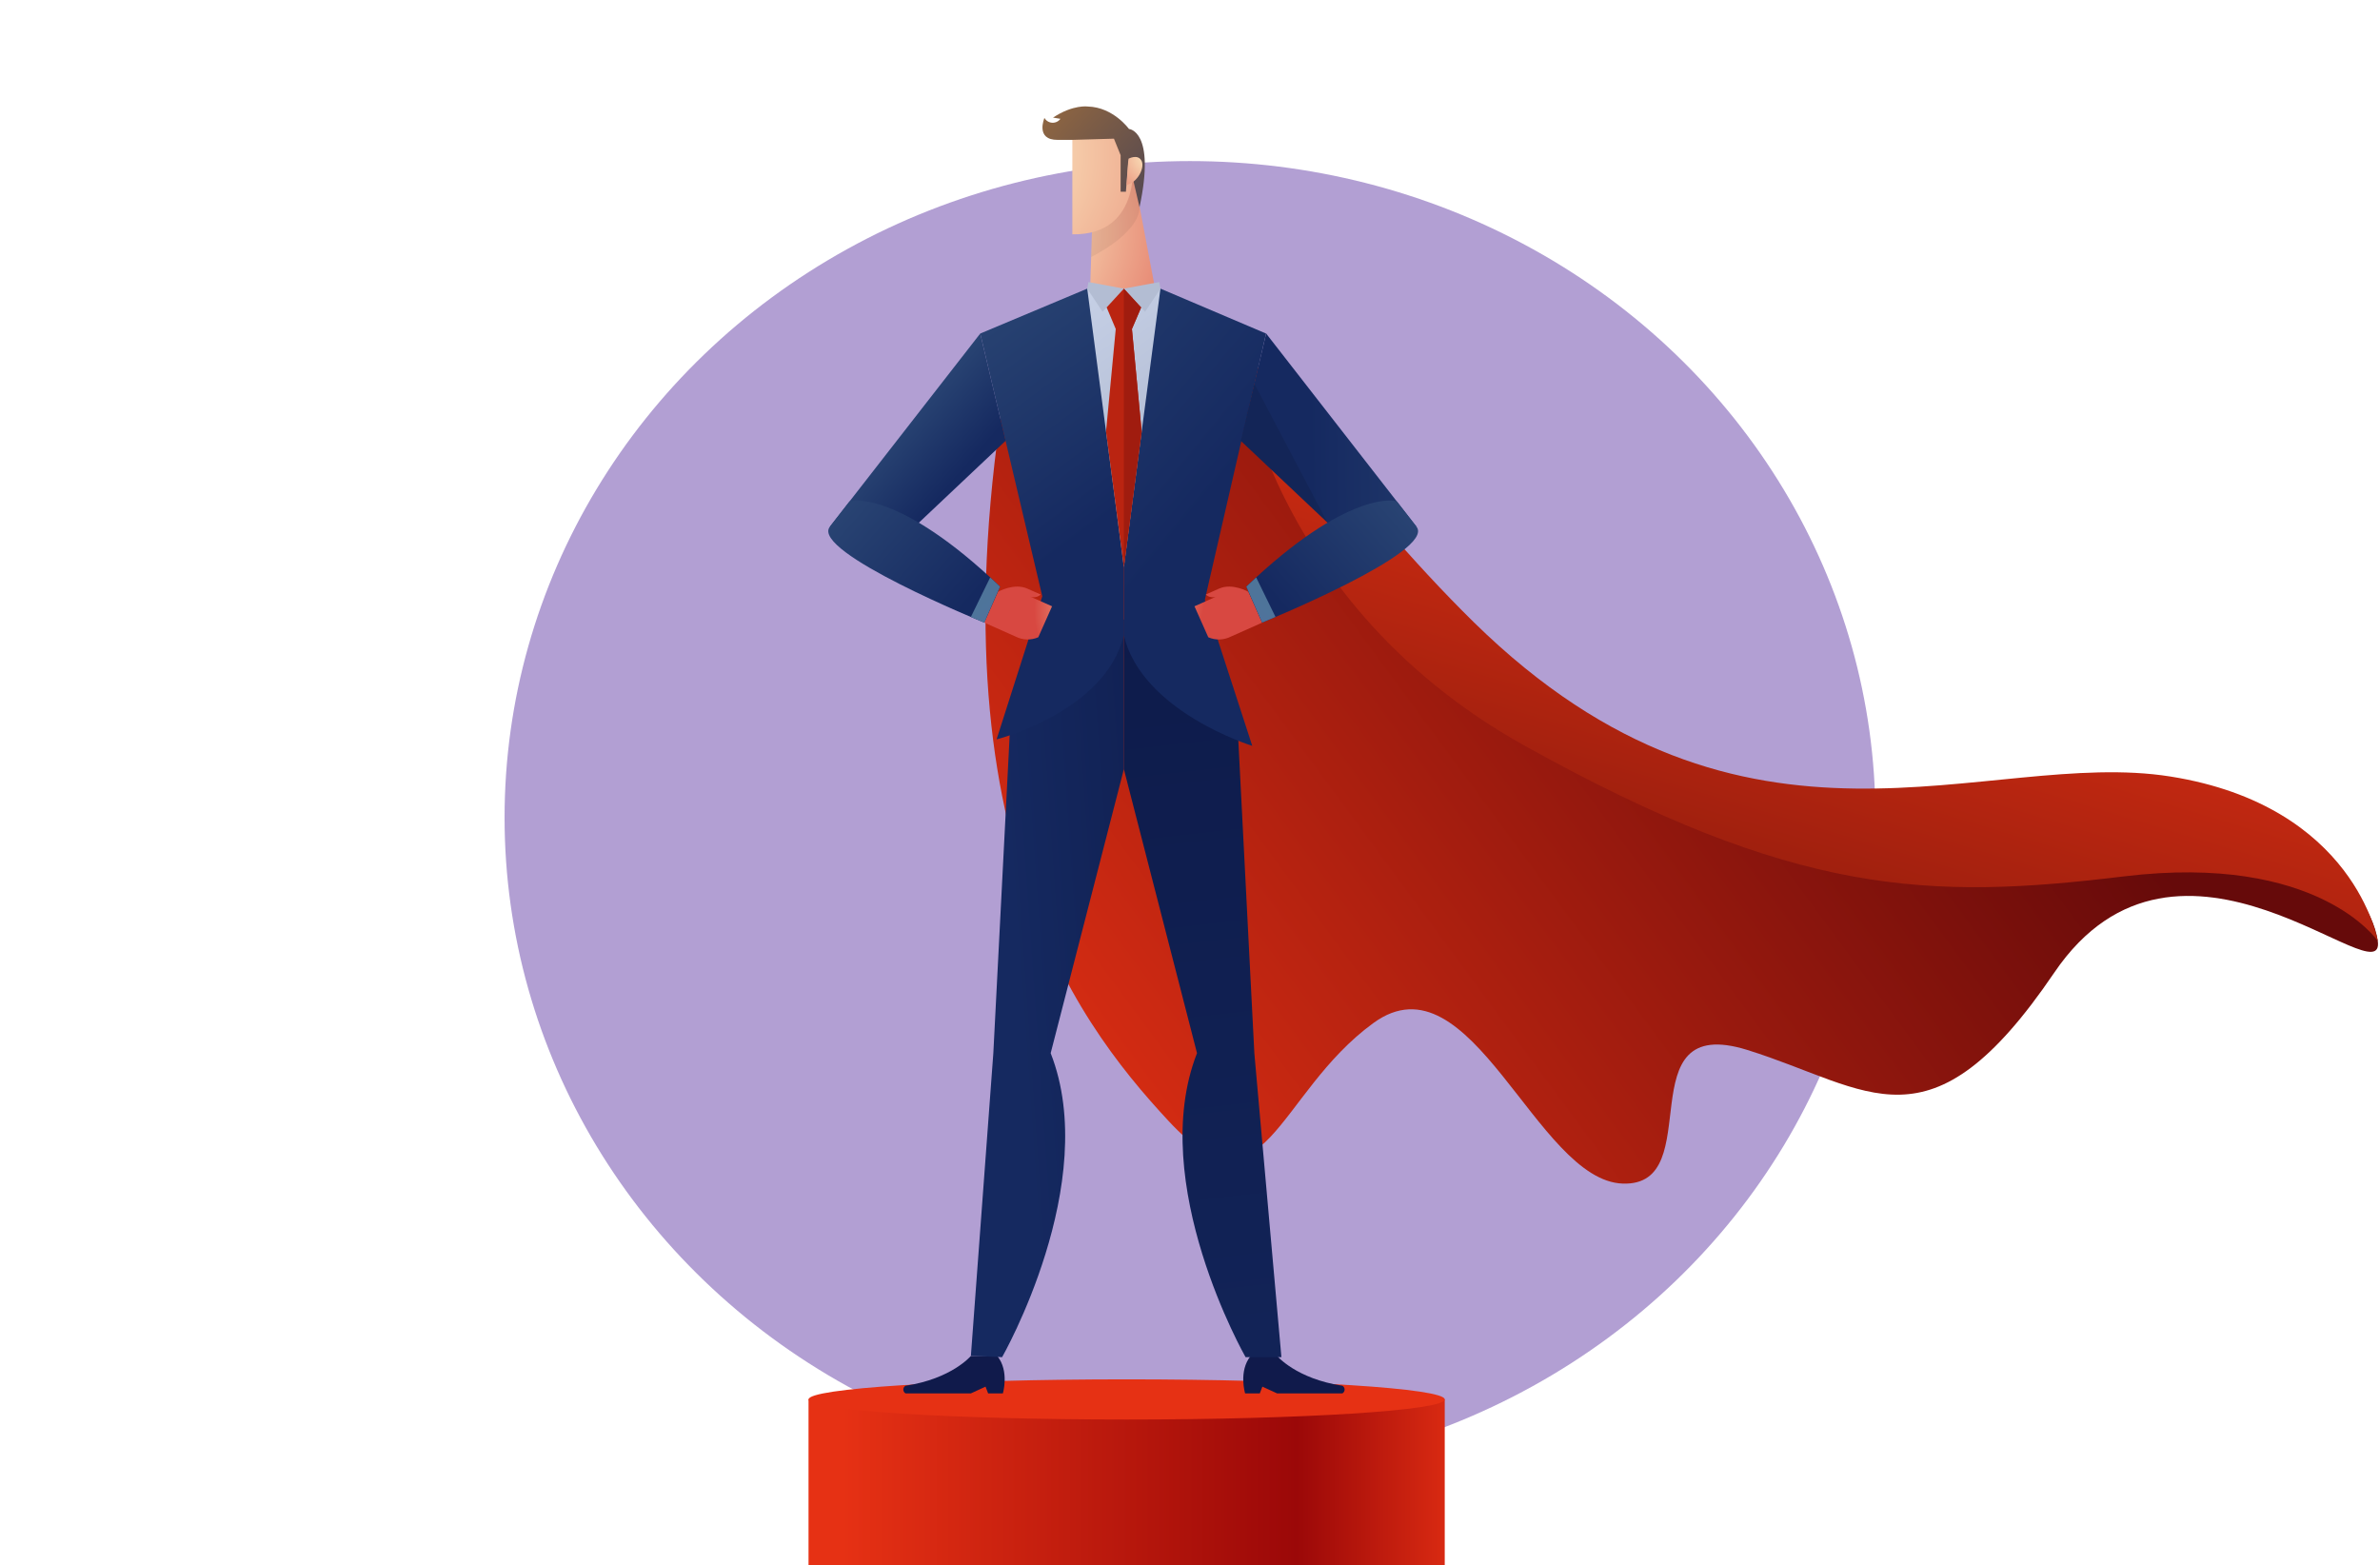 <svg width="783" height="515" viewBox="0 0 783 515" fill="none" xmlns="http://www.w3.org/2000/svg">
<g filter="url(#filter0_f_106_26)">
<ellipse cx="391.5" cy="269" rx="225.5" ry="216" fill="#3F1091" fill-opacity="0.4"/>
</g>
<path d="M475.307 460.429H266V734H475.307V460.429Z" fill="url(#paint0_linear_106_26)"/>
<path d="M370.653 467.036C428.452 467.036 475.307 464.077 475.307 460.427C475.307 456.777 428.452 453.818 370.653 453.818C312.855 453.818 266 456.777 266 460.427C266 464.077 312.855 467.036 370.653 467.036Z" fill="#E63114"/>
<path d="M405.642 109.642C405.642 109.642 507.109 313.847 703.638 265.578C744.702 255.485 779.487 289.83 782.265 309.53C785.044 329.23 716.855 259.566 675.807 320.047C634.759 380.529 615.263 358.05 574.905 345.461C534.547 332.872 562.347 390.402 533.857 389.413C505.366 388.424 484.018 313.203 451.87 336.561C419.722 359.918 415.861 402.646 384.451 368.819C353.04 334.991 303.202 269.204 333.764 109.814L405.642 109.642Z" fill="url(#paint1_linear_106_26)"/>
<path d="M405.645 109.642C405.645 109.642 412.551 195.788 501.617 245.36C590.683 294.932 634.746 296.109 698.775 288.339C762.804 280.569 782.268 309.609 782.268 309.609C782.268 309.609 774.843 265.17 714.079 255.485C653.315 245.799 574.5 292.64 484.9 204.751C443.977 164.566 405.645 109.642 405.645 109.642Z" fill="url(#paint2_linear_106_26)"/>
<path d="M319.416 446.112C319.416 446.112 313.137 453.616 297.911 455.923C297.689 456.049 297.504 456.232 297.376 456.452C297.247 456.673 297.18 456.924 297.18 457.179C297.18 457.434 297.247 457.685 297.376 457.905C297.504 458.126 297.689 458.309 297.911 458.435H319.416L324.235 456.221L325.083 458.435H329.933C329.933 458.435 332.146 451.12 328.081 446.112H319.416Z" fill="#101A4B"/>
<path d="M420.146 446.112C420.146 446.112 426.425 453.616 441.636 455.923C441.858 456.049 442.042 456.232 442.171 456.452C442.299 456.673 442.367 456.924 442.367 457.179C442.367 457.434 442.299 457.685 442.171 457.905C442.042 458.126 441.858 458.309 441.636 458.435H420.146L415.312 456.221L414.464 458.435H409.629C409.629 458.435 407.4 451.12 411.466 446.112H420.146Z" fill="#101A4B"/>
<path d="M412.674 346.545L407.29 241.467L369.742 203.794V253.052L393.806 346.497C377.073 389.225 409.786 446.52 409.786 446.52H421.574L412.674 346.545Z" fill="url(#paint3_linear_106_26)"/>
<path d="M326.796 346.545L332.195 241.467L369.743 203.794V253.052L345.664 346.497C362.413 389.225 329.684 446.52 329.684 446.52L319.418 446.065L326.796 346.545Z" fill="url(#paint4_linear_106_26)"/>
<path d="M357.689 94.965L322.496 109.736L342.902 196.181L327.865 243.272C327.865 243.272 363.67 234.184 369.698 209.037V94.965H357.689Z" fill="url(#paint5_linear_106_26)"/>
<path d="M381.782 94.965L416.52 109.736L396.38 197.374L411.983 245.391C411.983 245.391 375.707 234.215 369.742 209.068V94.965H381.782Z" fill="url(#paint6_linear_106_26)"/>
<path d="M372.788 56.743L380.009 94.966L358.613 96.347L359.461 69.474L372.788 56.743Z" fill="url(#paint7_radial_106_26)"/>
<path opacity="0.06" d="M359.259 75.862L358.992 84.543C358.992 84.543 374.58 77.055 374.956 68.186L372.79 56.727L359.259 75.862Z" fill="black"/>
<path d="M372.568 51.547C372.568 51.547 376.366 77.432 352.789 77.102V41.328C352.789 41.328 368.392 37.765 372.568 51.547Z" fill="url(#paint8_radial_106_26)"/>
<path d="M371.424 42.427C371.424 42.427 366.291 35.285 357.94 35.049C357.94 35.049 353.074 34.296 346.434 38.691L348.867 39.099C348.557 39.521 348.147 39.859 347.674 40.083C347.201 40.306 346.679 40.408 346.156 40.378C345.634 40.348 345.127 40.189 344.682 39.913C344.237 39.638 343.868 39.255 343.608 38.801C343.608 38.801 340.469 46.116 348.019 46.022H352.728L366.479 45.629L368.677 51.06V63.069H370.419L371.22 52.332L374.893 68.155C380.293 42.992 371.424 42.427 371.424 42.427Z" fill="url(#paint9_linear_106_26)"/>
<path d="M371.28 52.221C371.28 52.221 374.153 50.651 375.44 52.692C376.916 54.937 374.231 60.164 370.652 60.807L371.28 52.221Z" fill="url(#paint10_radial_106_26)"/>
<path d="M357.688 94.965L369.743 186.574L381.783 94.965H357.688Z" fill="url(#paint11_linear_106_26)"/>
<path d="M381.374 92.799L369.742 94.965L376.727 102.578L381.782 94.965L381.374 92.799Z" fill="#B3BDD3"/>
<path d="M358.096 92.799L369.743 94.965L362.742 102.578L357.688 94.965L358.096 92.799Z" fill="#B3BDD3"/>
<path d="M375.424 101.165L369.742 94.965L364.075 101.134L367.073 108.245L363.871 141.994L369.742 186.574L375.597 141.994L372.395 108.245L375.424 101.165Z" fill="#BA2411"/>
<path d="M369.742 186.574V94.965L375.425 101.165L372.395 108.245L375.597 141.994L369.742 186.574Z" fill="#A01C0F"/>
<path d="M328.318 194.722C328.318 194.722 333.576 191.692 337.971 193.654L342.367 195.601C341.855 196.083 341.204 196.389 340.507 196.477C339.81 196.564 339.104 196.428 338.489 196.087L346.118 199.478L341.582 209.666C340.396 210.181 339.111 210.427 337.819 210.387C336.527 210.346 335.26 210.019 334.11 209.43L323.812 204.847L328.318 194.722Z" fill="url(#paint12_radial_106_26)"/>
<path d="M322.493 109.736L273 173.31L298.869 175.209L330.844 145.024L322.493 109.736Z" fill="url(#paint13_linear_106_26)"/>
<path d="M279.437 165.038C279.892 164.457 295.762 161.239 329.008 192.994L323.813 204.846C323.813 204.846 266.565 181.567 273.001 173.31L279.437 165.038Z" fill="url(#paint14_linear_106_26)"/>
<path d="M329.009 192.994L323.813 204.846L319.418 202.978L325.76 189.98L329.009 192.994Z" fill="url(#paint15_linear_106_26)"/>
<path d="M410.714 194.722C410.714 194.722 405.472 191.692 401.076 193.654L396.681 195.601C397.191 196.085 397.842 196.393 398.54 196.481C399.237 196.568 399.945 196.43 400.558 196.087L392.977 199.478L397.513 209.666C398.698 210.181 399.983 210.427 401.275 210.387C402.567 210.346 403.834 210.019 404.985 209.43L415.267 204.847L410.714 194.722Z" fill="url(#paint16_radial_106_26)"/>
<path d="M416.554 109.736L466.032 173.31L440.178 175.209L408.203 145.024L416.554 109.736Z" fill="url(#paint17_linear_106_26)"/>
<path d="M459.611 165.038C459.156 164.457 443.27 161.239 410.023 192.994L415.219 204.846C415.219 204.846 472.467 181.567 466.031 173.31L459.611 165.038Z" fill="url(#paint18_linear_106_26)"/>
<path d="M410.023 192.994L415.219 204.846L419.63 202.978L413.273 189.98L410.023 192.994Z" fill="url(#paint19_linear_106_26)"/>
<path opacity="0.09" d="M408.203 145.024L412.661 126.188L436.741 171.976L408.203 145.024Z" fill="black"/>
<defs>
<filter id="filter0_f_106_26" x="0" y="-113" width="783" height="764" filterUnits="userSpaceOnUse" color-interpolation-filters="sRGB">
<feFlood flood-opacity="0" result="BackgroundImageFix"/>
<feBlend mode="normal" in="SourceGraphic" in2="BackgroundImageFix" result="shape"/>
<feGaussianBlur stdDeviation="83" result="effect1_foregroundBlur_106_26"/>
</filter>
<linearGradient id="paint0_linear_106_26" x1="277.176" y1="597.214" x2="486.483" y2="597.214" gradientUnits="userSpaceOnUse">
<stop stop-color="#E63114"/>
<stop offset="0.714" stop-color="#9B0808"/>
<stop offset="1" stop-color="#E63114"/>
</linearGradient>
<linearGradient id="paint1_linear_106_26" x1="322.792" y1="384.359" x2="621.918" y2="163.907" gradientUnits="userSpaceOnUse">
<stop stop-color="#E63114"/>
<stop offset="1" stop-color="#660A0A"/>
</linearGradient>
<linearGradient id="paint2_linear_106_26" x1="613.131" y1="145.965" x2="510.549" y2="486.579" gradientUnits="userSpaceOnUse">
<stop stop-color="#E63114"/>
<stop offset="1" stop-color="#330505"/>
</linearGradient>
<linearGradient id="paint3_linear_106_26" x1="379.804" y1="170.218" x2="430.239" y2="616.992" gradientUnits="userSpaceOnUse">
<stop stop-color="#0D1A49"/>
<stop offset="1" stop-color="#152960"/>
</linearGradient>
<linearGradient id="paint4_linear_106_26" x1="422.973" y1="320.048" x2="334.691" y2="326.264" gradientUnits="userSpaceOnUse">
<stop stop-color="#0D1A49"/>
<stop offset="1" stop-color="#152960"/>
</linearGradient>
<linearGradient id="paint5_linear_106_26" x1="216.634" y1="-9.123" x2="354.785" y2="177.171" gradientUnits="userSpaceOnUse">
<stop stop-color="#4E7696"/>
<stop offset="1" stop-color="#152960"/>
</linearGradient>
<linearGradient id="paint6_linear_106_26" x1="158.803" y1="-29.797" x2="395.58" y2="166.089" gradientUnits="userSpaceOnUse">
<stop stop-color="#4E7696"/>
<stop offset="1" stop-color="#152960"/>
</linearGradient>
<radialGradient id="paint7_radial_106_26" cx="0" cy="0" r="1" gradientUnits="userSpaceOnUse" gradientTransform="translate(330.735 76.035) scale(85.22 85.22)">
<stop stop-color="#FFF5CA"/>
<stop offset="1" stop-color="#D84841"/>
</radialGradient>
<radialGradient id="paint8_radial_106_26" cx="0" cy="0" r="1" gradientUnits="userSpaceOnUse" gradientTransform="translate(320.107 50.825) scale(135.106 135.106)">
<stop stop-color="#FFF5CA"/>
<stop offset="1" stop-color="#D84841"/>
</radialGradient>
<linearGradient id="paint9_linear_106_26" x1="303.125" y1="-5.732" x2="413.947" y2="93.71" gradientUnits="userSpaceOnUse">
<stop stop-color="#E08E2D"/>
<stop offset="1" stop-color="#152960"/>
</linearGradient>
<radialGradient id="paint10_radial_106_26" cx="0" cy="0" r="1" gradientUnits="userSpaceOnUse" gradientTransform="translate(379.804 50.526) scale(26.497 26.497)">
<stop stop-color="#FFF5CA"/>
<stop offset="1" stop-color="#D84841"/>
</radialGradient>
<linearGradient id="paint11_linear_106_26" x1="339.808" y1="92.281" x2="435.938" y2="221.924" gradientUnits="userSpaceOnUse">
<stop stop-color="#CAD4EA"/>
<stop offset="1" stop-color="#959FB7"/>
</linearGradient>
<radialGradient id="paint12_radial_106_26" cx="0" cy="0" r="1" gradientUnits="userSpaceOnUse" gradientTransform="translate(367.97 200.919) rotate(-65.746) scale(27.763 27.763)">
<stop stop-color="#FFF5CA"/>
<stop offset="1" stop-color="#D84841"/>
</radialGradient>
<linearGradient id="paint13_linear_106_26" x1="259.171" y1="107.884" x2="315.178" y2="156.718" gradientUnits="userSpaceOnUse">
<stop stop-color="#4E7696"/>
<stop offset="1" stop-color="#152960"/>
</linearGradient>
<linearGradient id="paint14_linear_106_26" x1="204.247" y1="100.663" x2="317.502" y2="199.383" gradientUnits="userSpaceOnUse">
<stop stop-color="#4E7696"/>
<stop offset="1" stop-color="#152960"/>
</linearGradient>
<linearGradient id="paint15_linear_106_26" x1="316.545" y1="188.944" x2="351.848" y2="230.573" gradientUnits="userSpaceOnUse">
<stop stop-color="#4E7696"/>
<stop offset="1" stop-color="#506CAA"/>
</linearGradient>
<radialGradient id="paint16_radial_106_26" cx="0" cy="0" r="1" gradientUnits="userSpaceOnUse" gradientTransform="translate(368.738 195.091) rotate(-114.254) scale(27.763 27.763)">
<stop stop-color="#FFF5CA"/>
<stop offset="1" stop-color="#D84841"/>
</radialGradient>
<linearGradient id="paint17_linear_106_26" x1="632.454" y1="140.205" x2="430.713" y2="142.449" gradientUnits="userSpaceOnUse">
<stop stop-color="#4E7696"/>
<stop offset="1" stop-color="#152960"/>
</linearGradient>
<linearGradient id="paint18_linear_106_26" x1="534.785" y1="100.663" x2="421.53" y2="199.383" gradientUnits="userSpaceOnUse">
<stop stop-color="#4E7696"/>
<stop offset="1" stop-color="#152960"/>
</linearGradient>
<linearGradient id="paint19_linear_106_26" x1="422.487" y1="188.944" x2="387.184" y2="230.574" gradientUnits="userSpaceOnUse">
<stop stop-color="#4E7696"/>
<stop offset="1" stop-color="#506CAA"/>
</linearGradient>
</defs>
</svg>
